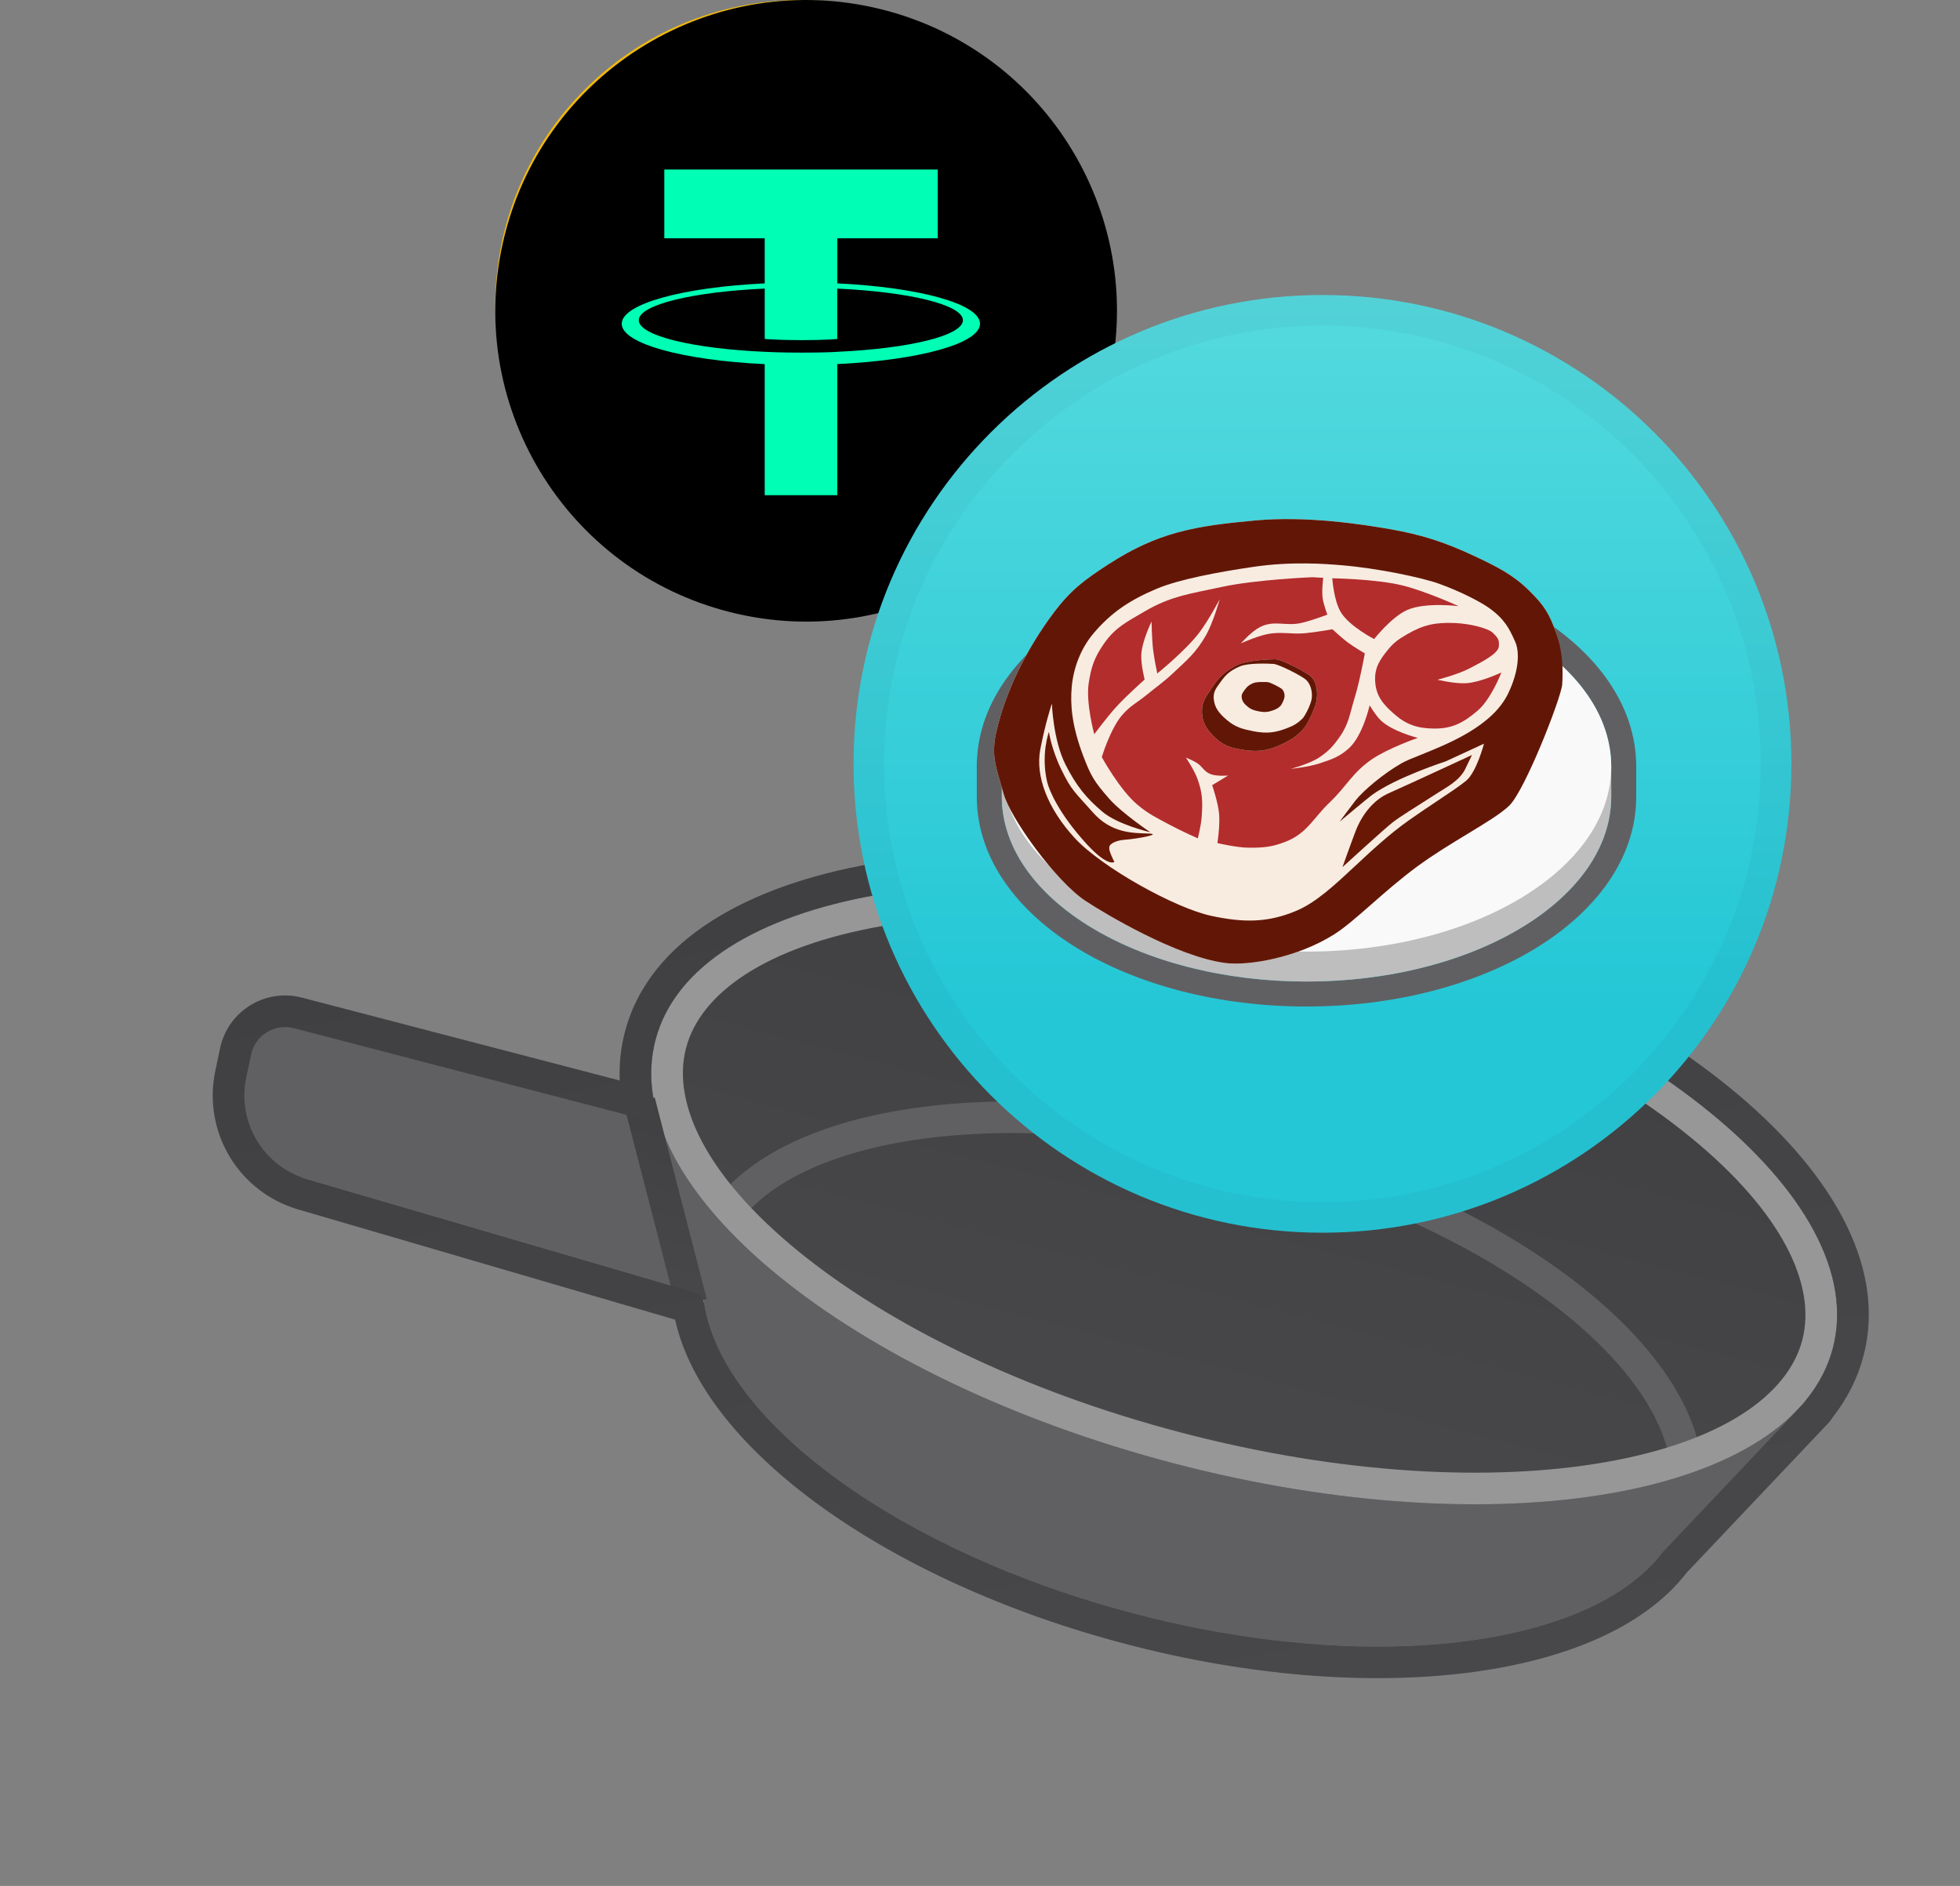 <svg width="186" height="179" viewBox="0 0 186 179" fill="none" xmlns="http://www.w3.org/2000/svg">
<rect x="0" y="0" width="186" height="179" fill="#808080" stroke="none"/>
<path d="M67.045 119.028C63.867 131.172 82.045 146.449 107.647 153.149C133.249 159.849 156.581 155.436 159.759 143.291C162.937 131.146 144.759 115.87 119.157 109.169C93.555 102.468 70.223 106.883 67.045 119.028V119.028Z" fill="#606063"/>
<path d="M155.924 149.273L171.346 132.988L61.992 104.369L67.713 126.187L155.924 149.273Z" fill="#606063"/>
<path d="M68.934 108.293L27.073 97.338C25.258 96.863 23.413 97.992 23.01 99.824L22.542 101.953C22.093 103.997 22.436 106.135 23.503 107.936C24.569 109.736 26.28 111.065 28.288 111.653L70.1 123.892L68.934 108.293Z" fill="#606063"/>
<path d="M62.203 98.71C58.509 112.824 80.527 130.811 111.381 138.886C142.235 146.961 170.241 142.064 173.935 127.95C177.629 113.836 155.611 95.849 124.757 87.774C93.903 79.699 65.896 84.595 62.203 98.709V98.71Z" fill="url(#paint0_linear)"/>
<path fill-rule="evenodd" clip-rule="evenodd" d="M146.673 123.286C153.771 128.506 157.919 134.152 158.538 139.157L161.516 138.789C160.744 132.551 155.779 126.258 148.45 120.869C141.061 115.434 131.011 110.721 119.537 107.718C108.063 104.715 96.993 103.901 87.888 105.019C78.859 106.128 71.448 109.182 67.72 114.242L70.135 116.021C73.127 111.961 79.508 109.071 88.254 107.997C96.924 106.933 107.608 107.698 118.777 110.621C129.946 113.544 139.636 118.111 146.673 123.286V123.286Z" fill="#606063"/>
<path fill-rule="evenodd" clip-rule="evenodd" d="M75.734 118.739C67.013 111.615 63.736 104.698 65.105 99.469C66.474 94.24 72.719 89.815 83.811 87.876C94.618 85.987 108.889 86.722 123.997 90.676C139.105 94.63 151.908 100.98 160.403 107.921C169.124 115.045 172.401 121.962 171.033 127.191C169.665 132.42 163.419 136.844 152.326 138.784C141.52 140.673 127.248 139.937 112.14 135.984C97.032 132.031 84.23 125.68 75.734 118.739V118.739ZM111.381 138.886C80.527 130.811 58.509 112.824 62.203 98.71C65.897 84.596 93.903 79.7 124.757 87.775C155.611 95.85 177.629 113.837 173.935 127.951C170.241 142.065 142.235 146.961 111.381 138.887V138.886Z" fill="#979797"/>
<path fill-rule="evenodd" clip-rule="evenodd" d="M64.167 124.049L59.23 104.926L62.135 104.176L67.072 123.299L64.167 124.049Z" fill="url(#paint1_linear)"/>
<path fill-rule="evenodd" clip-rule="evenodd" d="M62.469 106.189L62.341 105.746L62.139 104.929L61.997 104.389C62.019 104.377 62.027 104.37 62.025 104.362L62.021 104.337L61.901 103.543L61.879 103.352C61.807 102.689 61.783 102.031 61.808 101.378C61.843 100.475 61.974 99.585 62.203 98.71C65.897 84.596 93.903 79.7 124.758 87.774C155.613 95.848 177.63 113.836 173.936 127.95C173.708 128.822 173.385 129.667 172.973 130.469C172.519 131.351 171.971 132.181 171.338 132.945L171.322 132.964C171.333 132.984 171.336 132.989 171.337 132.993L170.726 133.644L157.794 147.299C150.987 156.33 130.198 159.051 107.648 153.149C85.346 147.312 68.677 134.967 66.851 123.854C66.758 123.285 66.367 122.8 65.814 122.639L29.127 111.91C27.129 111.325 25.426 110.008 24.358 108.222C23.289 106.435 22.935 104.312 23.365 102.275L23.824 100.103C24.214 98.258 26.066 97.113 27.89 97.589L62.139 106.52C62.185 106.532 62.233 106.532 62.279 106.52C62.325 106.508 62.367 106.484 62.4 106.45C62.434 106.417 62.458 106.375 62.47 106.329C62.483 106.283 62.482 106.235 62.47 106.189H62.469ZM58.812 102.553C58.748 101.009 58.903 99.468 59.3 97.95C61.625 89.065 71.23 83.985 82.778 81.966C94.612 79.897 109.77 80.751 125.516 84.872C141.262 88.993 154.896 95.674 164.199 103.274C173.277 110.691 179.162 119.825 176.837 128.71C176.28 130.839 175.285 132.774 173.936 134.499C173.817 134.703 173.674 134.893 173.511 135.065L160.082 149.246C155.911 154.652 148.056 157.706 138.984 158.802C129.684 159.926 118.467 159.082 106.888 156.051C95.435 153.054 85.34 148.366 77.809 142.91C70.73 137.78 65.488 131.648 64.066 125.253L28.284 114.789C25.561 113.992 23.239 112.197 21.782 109.762C20.326 107.326 19.843 104.431 20.429 101.655L20.888 99.482C21.632 95.963 25.165 93.778 28.646 94.686L58.811 102.553H58.812Z" fill="url(#paint2_linear)"/>
<path d="M76 58C92.016 58 105 45.016 105 29C105 12.984 92.016 0 76 0C59.984 0 47 12.984 47 29C47 45.016 59.984 58 76 58Z" fill="#F0B90B"/>
<path d="M105.117 36.636C101.177 52.44 85.168 62.058 69.361 58.117C53.56 54.177 43.941 38.169 47.884 22.367C51.822 6.561 67.831 -3.057 83.633 0.883C99.439 4.823 109.058 20.832 105.117 36.636Z" fill="black"/>
<path d="M75.904 8.196V8.218C75.926 8.327 75.926 8.458 75.926 8.59V24.365C75.904 24.452 75.839 24.474 75.773 24.518C75.314 24.737 74.876 24.934 74.417 25.131C73.782 25.415 73.126 25.721 72.491 26.006L70.194 27.056C69.559 27.34 68.925 27.625 68.312 27.909C67.568 28.259 66.802 28.588 66.059 28.938C65.424 29.222 64.79 29.528 64.133 29.813C63.608 30.053 63.083 30.272 62.58 30.513C62.536 30.535 62.492 30.557 62.448 30.557C62.426 30.557 62.426 30.557 62.405 30.535L62.995 29.55C64.133 27.669 65.249 25.809 66.387 23.927C67.59 21.914 68.815 19.901 70.019 17.888C71.135 16.029 72.272 14.169 73.388 12.309C74.198 10.953 75.029 9.596 75.839 8.239C75.861 8.196 75.882 8.174 75.882 8.13H75.904C75.882 8.152 75.904 8.174 75.904 8.196Z" fill="#39DEAE"/>
<path d="M89.337 30.535L89.359 30.556L86.142 32.46L76.034 38.433C75.99 38.455 75.946 38.477 75.924 38.499C75.859 38.499 75.859 38.433 75.859 38.411V38.214V24.693C75.859 24.627 75.859 24.54 75.881 24.474C75.903 24.386 75.968 24.408 76.034 24.43C76.318 24.561 76.625 24.693 76.909 24.824C77.762 25.218 78.616 25.612 79.469 25.984C80.213 26.312 80.935 26.662 81.679 26.99C82.423 27.318 83.167 27.668 83.911 27.997C84.545 28.281 85.201 28.587 85.836 28.872C86.471 29.156 87.127 29.462 87.761 29.747C88.265 29.966 88.768 30.206 89.271 30.425C89.271 30.491 89.293 30.513 89.337 30.535Z" fill="#3CB391"/>
<path d="M75.903 52.086C75.903 52.108 75.881 52.13 75.881 52.152H75.859C75.859 52.108 75.815 52.086 75.793 52.042C74.437 50.139 73.08 48.213 71.724 46.31C70.345 44.363 68.945 42.393 67.567 40.446C66.232 38.565 64.875 36.661 63.541 34.779C63.191 34.276 62.84 33.795 62.49 33.291C62.469 33.248 62.447 33.226 62.403 33.16C62.469 33.16 62.512 33.204 62.534 33.226C64.438 34.342 66.319 35.458 68.223 36.573C70.411 37.864 72.577 39.155 74.765 40.446L75.881 41.102C75.925 41.146 75.925 41.19 75.925 41.234V51.78C75.925 51.889 75.925 51.999 75.903 52.086Z" fill="#39DEAE"/>
<path d="M62.381 30.578V30.557C63.081 30.25 63.76 29.922 64.46 29.616C65.357 29.2 66.254 28.806 67.151 28.39C67.829 28.084 68.529 27.756 69.208 27.45C70.214 26.99 71.199 26.553 72.205 26.093C72.883 25.787 73.562 25.48 74.262 25.152C74.743 24.933 75.246 24.715 75.728 24.496C75.772 24.474 75.837 24.452 75.859 24.408C75.881 24.408 75.881 24.43 75.859 24.452V38.346C75.859 38.411 75.837 38.477 75.881 38.521C75.837 38.586 75.793 38.521 75.772 38.499C75.575 38.389 75.378 38.28 75.181 38.149C70.958 35.654 66.713 33.138 62.49 30.644C62.469 30.622 62.425 30.6 62.381 30.578Z" fill="#46CAA2"/>
<path d="M89.293 33.16H89.315C89.315 33.204 89.271 33.248 89.249 33.291C85.224 38.958 81.198 44.647 77.172 50.314C76.756 50.905 76.319 51.495 75.903 52.086C75.881 52.064 75.881 52.042 75.881 52.02V51.889V41.278V41.081C76.8 40.534 77.697 40.008 78.616 39.462C82.16 37.361 85.705 35.282 89.228 33.182C89.249 33.204 89.271 33.182 89.293 33.16Z" fill="#46CAA2"/>
<path d="M75.881 24.452V24.408V24.277V8.392C75.881 8.327 75.859 8.283 75.903 8.217C80.344 15.591 84.786 22.942 89.206 30.316C89.249 30.382 89.315 30.469 89.337 30.557C89.031 30.447 88.746 30.294 88.462 30.163C88.112 30.01 87.74 29.835 87.389 29.681C87.171 29.572 86.93 29.485 86.711 29.375C86.339 29.2 85.967 29.047 85.595 28.872C85.377 28.784 85.158 28.675 84.939 28.566L83.495 27.909C83.254 27.8 83.014 27.69 82.751 27.581L81.701 27.122C81.482 27.034 81.263 26.925 81.044 26.815L79.6 26.159C79.36 26.049 79.119 25.94 78.856 25.831L77.806 25.371C77.566 25.262 77.347 25.152 77.106 25.043C76.69 24.846 76.275 24.649 75.837 24.474C75.903 24.452 75.881 24.452 75.881 24.452Z" fill="#46CAA2"/>
<path d="M101.207 35.91C97.667 50.107 83.287 58.747 69.087 55.207C54.893 51.667 46.252 37.288 49.794 23.092C53.332 8.894 67.712 0.254 81.907 3.793C96.106 7.332 104.747 21.713 101.207 35.91Z" fill="black"/>
<g clip-path="url(#clip0)">
<path fill-rule="evenodd" clip-rule="evenodd" d="M79.459 33.393C79.266 33.408 78.268 33.469 76.041 33.469C74.27 33.469 73.013 33.414 72.572 33.393C65.728 33.084 60.62 31.859 60.62 30.393C60.62 28.927 65.728 27.704 72.572 27.39V32.173C73.019 32.207 74.301 32.284 76.072 32.284C78.197 32.284 79.261 32.193 79.453 32.175V27.393C86.282 27.706 91.379 28.93 91.379 30.393C91.379 31.856 86.283 33.08 79.453 33.391L79.459 33.393ZM79.459 26.899V22.618H88.99V16.091H63.041V22.618H72.57V26.897C64.825 27.263 59 28.84 59 30.729C59 32.619 64.825 34.194 72.57 34.561V48.278H79.457V34.556C87.185 34.19 93 32.615 93 30.727C93 28.84 87.19 27.264 79.457 26.897L79.459 26.899Z" fill="#00FFB4"/>
</g>
<path d="M125.5 116C149.524 116 169 96.524 169 72.5C169 48.476 149.524 29 125.5 29C101.476 29 82 48.476 82 72.5C82 96.524 101.476 116 125.5 116Z" fill="#0033AD"/>
<path d="M124.785 46.379C126.031 45.721 127.536 47.225 126.877 48.471C126.501 49.482 125.044 49.764 124.291 48.988C123.516 48.259 123.774 46.778 124.785 46.379ZM111.408 47.836C112.161 47.53 113.125 48.212 113.054 49.035C113.125 49.928 112.043 50.587 111.267 50.163C110.233 49.763 110.35 48.094 111.408 47.835V47.836ZM138.797 50.187C137.621 50.046 137.433 48.189 138.562 47.813C139.455 47.39 140.254 48.189 140.372 49.036C140.207 49.741 139.619 50.399 138.797 50.188V50.187ZM114.441 53.525C115.711 52.726 117.497 53.925 117.309 55.382C117.239 56.863 115.287 57.733 114.159 56.722C113.101 55.923 113.266 54.112 114.441 53.525V53.525ZM133.742 54.371C134.306 52.913 136.587 52.866 137.222 54.277C137.856 55.382 137.08 56.745 135.952 57.122C134.447 57.404 133.037 55.782 133.742 54.371V54.371ZM123.163 57.028C123.14 55.782 124.291 54.842 125.467 54.771C126.243 54.935 127.113 55.265 127.442 56.064C128.076 57.169 127.512 58.673 126.384 59.167C125.867 59.449 125.255 59.355 124.691 59.308C123.821 58.885 123.092 58.062 123.163 57.028V57.028ZM103.274 58.862C104.426 58.157 105.978 59.45 105.555 60.696C105.32 61.777 103.862 62.224 103.016 61.519C102.122 60.884 102.263 59.309 103.274 58.862ZM145.99 58.862C146.978 58.11 148.576 58.979 148.459 60.202C148.529 61.33 147.119 62.177 146.155 61.589C145.097 61.119 145.003 59.473 145.99 58.862V58.862ZM128.758 61.095C130.38 60.507 132.285 61.213 133.201 62.647C134.424 64.41 133.766 67.09 131.885 68.101C129.934 69.3 127.089 68.289 126.36 66.103C125.561 64.152 126.76 61.707 128.758 61.096V61.095ZM119.284 61.283C121.071 60.437 123.492 61.142 124.338 62.976C125.349 64.763 124.574 67.231 122.74 68.171C120.93 69.205 118.344 68.43 117.474 66.502C116.51 64.645 117.38 62.153 119.284 61.283ZM109.786 64.527C109.927 63.375 111.009 62.623 112.114 62.552C113.289 62.693 114.253 63.61 114.371 64.809C114.3 65.984 113.383 67.16 112.114 67.136C110.75 67.277 109.528 65.89 109.786 64.527ZM137.833 62.811C139.243 61.988 141.218 63.187 141.148 64.809C141.242 66.525 139.055 67.748 137.645 66.737C136.187 65.891 136.305 63.516 137.833 62.811V62.811ZM115.428 68.9C117.098 68.453 118.978 69.229 119.801 70.757C120.695 72.285 120.318 74.424 118.955 75.553C117.168 77.199 113.9 76.54 112.96 74.284C111.855 72.192 113.172 69.441 115.428 68.9ZM133.413 68.877C135.035 68.407 136.916 69.042 137.786 70.499C138.938 72.168 138.373 74.684 136.681 75.765C134.894 77.034 132.12 76.353 131.133 74.401C129.934 72.379 131.133 69.511 133.413 68.876V68.877ZM104.755 70.805C106.189 70.264 107.788 71.839 107.2 73.273C106.848 74.566 105.014 75.036 104.074 74.096C102.969 73.179 103.392 71.181 104.755 70.805V70.805ZM143.616 72.85C143.569 71.651 144.439 70.617 145.661 70.546C146.649 70.711 147.589 71.486 147.519 72.568C147.613 73.979 145.896 74.942 144.697 74.284C144.133 74.002 143.851 73.414 143.616 72.85ZM97.702 71.486C98.572 71.11 99.63 71.862 99.442 72.826C99.395 73.907 97.796 74.331 97.209 73.414C96.692 72.779 96.997 71.815 97.703 71.486H97.702ZM152.079 71.463C152.691 71.04 153.654 71.345 153.89 72.051C154.289 72.827 153.56 73.885 152.667 73.767C151.468 73.885 151.068 72.004 152.079 71.463V71.463ZM120.107 76.682C122.387 76.094 124.809 77.975 124.832 80.326C124.973 82.677 122.575 84.769 120.248 84.229C118.461 83.947 117.051 82.207 117.098 80.397C117.098 78.657 118.414 77.035 120.107 76.683V76.682ZM129.087 76.682C131.391 76.047 133.907 77.975 133.86 80.349C133.977 82.676 131.65 84.698 129.369 84.228C127.23 83.946 125.655 81.595 126.243 79.526C126.572 78.139 127.724 77.01 129.087 76.681V76.682ZM111.785 78.116C113.383 77.834 114.864 79.621 114.23 81.125C113.759 82.747 111.408 83.17 110.374 81.854C109.152 80.608 110.045 78.281 111.785 78.116ZM138.115 78.187C139.525 77.599 141.289 78.822 141.171 80.373C141.218 82.066 139.079 83.241 137.692 82.254C136.117 81.337 136.399 78.728 138.115 78.187V78.187ZM145.497 85.569C144.933 84.535 145.943 83.148 147.095 83.359C147.66 83.359 148.059 83.806 148.435 84.182C148.506 84.793 148.647 85.522 148.13 85.992C147.425 86.862 145.873 86.627 145.497 85.569ZM103.274 83.641C104.356 82.936 105.907 83.994 105.649 85.24C105.531 86.345 104.121 86.98 103.204 86.369C102.216 85.805 102.24 84.159 103.274 83.642V83.641ZM124.527 85.968C125.937 85.357 127.724 86.579 127.606 88.131C127.7 89.847 125.49 91.023 124.103 90.012C122.575 89.119 122.834 86.509 124.527 85.968ZM114.676 88.272C115.875 87.637 117.497 88.742 117.38 90.082C117.427 91.187 116.345 92.127 115.24 91.963C114.347 91.94 113.759 91.14 113.454 90.364C113.501 89.518 113.83 88.577 114.676 88.272V88.272ZM134.636 88.295C135.858 87.543 137.621 88.624 137.504 90.058C137.527 91.563 135.552 92.527 134.4 91.539C133.295 90.763 133.437 88.906 134.636 88.295V88.295ZM138.115 96.852C137.574 96.029 138.209 95.018 139.102 94.83C139.808 94.971 140.583 95.512 140.419 96.335C140.301 97.487 138.656 97.816 138.115 96.852V96.852ZM110.562 96.147C110.774 95.489 111.314 94.83 112.09 94.995C113.219 95.066 113.548 96.782 112.56 97.299C111.667 97.91 110.656 97.087 110.562 96.147ZM123.845 96.899C124.056 95.935 125.326 95.441 126.149 95.959C126.689 96.194 126.854 96.805 126.995 97.323L126.783 98.146C126.454 98.546 126.008 98.945 125.443 98.945C124.409 99.063 123.445 97.887 123.845 96.9V96.899Z" fill="#FFFDFA"/>
<g style="mix-blend-mode:multiply" opacity="0.2">
<path d="M125.5 114.582C148.741 114.582 167.582 95.741 167.582 72.5C167.582 49.259 148.741 30.418 125.5 30.418C102.259 30.418 83.418 49.259 83.418 72.5C83.418 95.741 102.259 114.582 125.5 114.582Z" stroke="#191326" stroke-width="2.837"/>
</g>
<path d="M125.5 117C150.077 117 170 97.077 170 72.5C170 47.923 150.077 28 125.5 28C100.923 28 81 47.923 81 72.5C81 97.077 100.923 117 125.5 117Z" fill="url(#paint3_linear)"/>
<path fill-rule="evenodd" clip-rule="evenodd" d="M95.079 72.261C95.072 72.427 95.068 72.594 95.068 72.761C95.068 73.394 95.123 74.018 95.231 74.634H95.068V75.602C95.068 76.075 95.099 76.543 95.159 77.006C96.337 86.046 108.793 93.159 123.984 93.159C139.176 93.159 151.632 86.046 152.81 77.006C152.87 76.543 152.901 76.075 152.901 75.602V74.634H152.738C152.846 74.018 152.901 73.394 152.901 72.761C152.901 72.594 152.897 72.427 152.889 72.261C152.453 62.796 139.679 55.204 123.984 55.204C108.29 55.204 95.516 62.796 95.079 72.261ZM92.705 72.261C92.92 66.486 96.844 61.635 102.306 58.319C107.968 54.881 115.638 52.831 123.984 52.831C132.331 52.831 140.001 54.881 145.663 58.319C151.125 61.635 155.049 66.486 155.264 72.261H155.274V75.602C155.274 81.597 151.282 86.633 145.663 90.045C140.001 93.483 132.331 95.532 123.984 95.532C115.638 95.532 107.968 93.483 102.306 90.045C96.687 86.633 92.695 81.597 92.695 75.602V72.261H92.705Z" fill="#606063"/>
<path d="M152.903 75.602C152.903 85.299 139.957 93.159 123.987 93.159C108.016 93.159 95.07 85.299 95.07 75.602V72.823H152.903V75.602Z" fill="#BEBEBE"/>
<path d="M152.903 72.762C152.903 82.458 139.957 90.319 123.987 90.319C108.016 90.319 95.07 82.458 95.07 72.762C95.07 63.065 108.016 55.204 123.987 55.204C139.957 55.204 152.903 63.065 152.903 72.762Z" fill="#FAF9FA"/>
<g style="mix-blend-mode:multiply" opacity="0.2">
<g style="mix-blend-mode:multiply" opacity="0.2">
<path fill-rule="evenodd" clip-rule="evenodd" d="M125.5 114.098C148.474 114.098 167.098 95.474 167.098 72.5C167.098 49.526 148.474 30.902 125.5 30.902C102.526 30.902 83.902 49.526 83.902 72.5C83.902 95.474 102.526 114.098 125.5 114.098ZM125.5 117C150.077 117 170 97.077 170 72.5C170 47.923 150.077 28 125.5 28C100.923 28 81 47.923 81 72.5C81 97.077 100.923 117 125.5 117Z" fill="#191326"/>
</g>
</g>
<g clip-path="url(#clip1)">
<path d="M143.209 76.482L148.248 64.966C148.248 64.966 148.338 61.87 147.664 60.038C147.028 58.311 146.641 57.557 145.101 56.045C143.561 54.532 142.036 53.772 139.837 52.741C136.942 51.382 134.711 50.72 132.046 50.249C129.38 49.778 124.05 48.946 119.104 49.399C113.412 49.921 109.896 50.507 105.172 53.571C102.889 55.051 101.6 56.014 99.98 58.175C97.286 61.769 95.362 65.855 94.549 69.462C94.012 71.842 94.574 72.904 95.225 75.286C95.876 77.668 100.237 83.685 103.008 85.505C104.823 86.698 111.634 90.793 116.267 91.399C118.495 91.691 123.111 90.892 126.607 88.684C128.594 87.428 131.262 84.622 134.45 82.271C137.745 79.841 143.209 76.482 143.209 76.482Z" fill="#F8ECE1"/>
<path d="M131.751 75.304C133.939 74.328 139.689 71.657 139.689 71.657L139.047 72.991C138.531 74.062 137.285 74.716 136.54 75.194C134.265 76.656 132.878 77.491 132.139 78.069C131.4 78.646 127.399 82.301 127.399 82.301C127.399 82.301 128.083 80.358 128.645 78.883C129.208 77.409 130.283 75.959 131.751 75.304Z" fill="#691806"/>
<path d="M99.541 69.464C99.541 69.464 99.767 71.094 100.725 73.057C101.696 75.046 101.967 75.136 103.718 77.115C105.469 79.094 107.516 79.065 108.961 79.111C110.406 79.157 107.879 79.625 106.77 79.7C105.669 79.775 105.35 80.214 105.35 80.214C105.35 80.214 105.169 80.37 105.334 80.856C105.499 81.341 105.756 81.809 105.756 81.809C105.756 81.809 105.166 82.337 103.131 80.12C100.45 77.198 99.534 74.939 99.364 74.188C98.764 71.545 99.541 69.464 99.541 69.464Z" fill="#691806"/>
<path fill-rule="evenodd" clip-rule="evenodd" d="M148.248 64.966C148.167 66.179 144.727 75.035 143.209 76.482C142.413 77.24 140.95 78.126 139.264 79.148C137.733 80.076 136.018 81.115 134.45 82.271C132.892 83.42 131.459 84.677 130.168 85.809C128.817 86.994 127.623 88.042 126.607 88.684C123.111 90.892 118.495 91.691 116.267 91.399C111.634 90.793 104.823 86.698 103.008 85.505C100.237 83.685 95.876 77.668 95.225 75.286C95.116 74.887 95.009 74.525 94.91 74.188C94.416 72.511 94.102 71.443 94.549 69.462C95.362 65.855 97.286 61.769 99.98 58.175C101.6 56.014 102.889 55.051 105.172 53.571C109.896 50.507 113.412 49.921 119.104 49.399C124.05 48.946 129.38 49.778 132.046 50.249C134.711 50.72 136.942 51.382 139.837 52.741C142.036 53.772 143.561 54.532 145.101 56.045C146.641 57.557 147.028 58.311 147.664 60.038C148.338 61.87 148.329 63.753 148.248 64.966ZM143.768 60.862C144.241 61.882 144.143 63.697 143.119 65.825C141.632 68.914 137.445 70.593 134.827 71.644C134.051 71.955 133.412 72.211 133.023 72.433C131.321 73.399 129.353 75.05 128.632 75.981C128.056 76.727 127.12 77.993 127.12 77.993C127.12 77.993 129.844 75.712 130.179 75.468C132.495 73.781 137.19 72.266 137.19 72.266L140.827 70.587C140.827 70.587 140.128 73.269 139.138 74.097C138.566 74.575 137.544 75.256 136.377 76.034C135.524 76.603 134.593 77.223 133.704 77.854C131.801 79.204 130.159 80.738 128.641 82.155C126.668 83.998 124.907 85.643 123.06 86.429C120.279 87.612 117.946 87.569 114.941 86.925C111.521 86.193 104.555 82.333 101.983 79.533C99.445 76.77 98.229 73.682 98.723 71.12C99.217 68.557 99.82 66.783 99.82 66.783C99.82 66.783 99.94 70.235 101.107 72.557C102.156 74.645 103.157 75.814 104.624 77.05C106.097 78.289 109.161 78.99 109.161 78.99C109.161 78.99 106.439 77.163 105.235 75.781C103.848 74.19 103.526 73.675 102.787 71.722C101.692 68.827 101.567 66.853 101.699 65.273C101.854 63.415 102.551 61.575 103.745 60.149C105.47 58.092 107.304 56.913 109.811 55.864C111.884 54.997 115.529 54.299 119.002 53.794C122.599 53.27 125.757 53.518 127.349 53.651C130.72 53.932 134.92 54.814 136.547 55.398C138.774 56.198 140.548 57.177 141.243 57.658C142.785 58.725 143.243 59.721 143.687 60.686C143.714 60.745 143.74 60.803 143.768 60.862Z" fill="#621706"/>
<path d="M108.305 62.155C108.362 60.858 109.282 58.993 109.282 58.993C109.282 58.993 109.304 60.662 109.434 61.725C109.54 62.588 109.824 63.921 109.824 63.921C109.824 63.921 112.493 61.773 113.802 60.052C114.685 58.891 115.752 56.871 115.752 56.871C115.752 56.871 115.14 59.086 114.415 60.347C113.493 61.949 112.646 62.648 111.292 63.917C110.398 64.756 109.811 65.133 108.864 65.915C107.924 66.69 107.245 66.977 106.461 67.903C105.352 69.215 104.558 71.858 104.558 71.858C104.558 71.858 106.231 74.927 107.907 76.351C109.014 77.291 109.789 77.627 111.068 78.319C112.061 78.856 113.672 79.572 113.672 79.572C113.672 79.572 113.976 78.355 114.035 77.555C114.142 76.104 114.125 75.214 113.603 73.836C113.299 73.035 112.541 71.905 112.541 71.905C112.541 71.905 113.162 72.16 113.528 72.38C114.101 72.724 114.231 73.212 114.851 73.463C115.468 73.713 116.542 73.607 116.542 73.607L115.032 74.524C115.032 74.524 115.586 76.142 115.687 77.214C115.791 78.311 115.531 80.02 115.531 80.02C115.531 80.02 117.336 80.45 118.506 80.457C119.888 80.466 120.71 80.394 121.982 79.898C124.057 79.09 124.604 77.664 126.199 76.144C127.815 74.603 128.344 73.324 130.197 72.061C131.737 71.01 134.546 70.035 134.546 70.035C134.546 70.035 132.053 69.416 130.972 68.315C130.507 67.841 129.977 66.943 129.977 66.943C129.977 66.943 129.331 69.823 128.018 71.013C127.116 71.831 126.391 72.07 125.232 72.451L125.18 72.468C124.167 72.801 122.484 72.976 122.484 72.976C122.484 72.976 124.242 72.523 125.181 71.9C126.08 71.303 126.506 70.828 127.124 69.953C128.017 68.688 128.091 67.734 128.547 66.255C129.048 64.633 129.519 62.015 129.519 62.015C129.519 62.015 128.493 61.419 127.886 60.965C127.293 60.521 126.45 59.726 126.45 59.726C126.45 59.726 124.918 59.996 123.925 60.094C122.464 60.239 121.59 59.898 120.16 60.21C119.184 60.423 117.759 61.063 117.759 61.063C117.759 61.063 118.738 59.948 119.57 59.52C120.93 58.82 122.01 59.471 123.512 59.124C124.495 58.897 125.966 58.337 125.966 58.337C125.966 58.337 125.608 57.405 125.519 56.782C125.412 56.028 125.574 54.84 125.574 54.84L124.531 54.785C124.531 54.785 119.194 54.998 115.887 55.719C112.938 56.361 111.125 56.556 108.551 58.073C106.894 59.049 105.805 59.573 104.726 61.143C103.845 62.426 103.542 63.324 103.312 64.866C103.034 66.728 103.842 69.687 103.842 69.687C103.842 69.687 105.053 68.06 105.926 67.098C106.908 66.017 108.623 64.5 108.623 64.5C108.623 64.5 108.265 63.074 108.305 62.155Z" fill="#B32D2D"/>
<path d="M133.533 57.899C135.264 57.128 138.424 57.533 138.424 57.533C138.424 57.533 135.22 56.078 133.047 55.555C130.516 54.945 126.431 54.887 126.431 54.887C126.431 54.887 126.565 56.976 127.235 58.095C128.045 59.449 130.404 60.655 130.404 60.655C130.404 60.655 132.033 58.567 133.533 57.899Z" fill="#B32D2D"/>
<path d="M139.117 64.847C140.497 64.768 142.479 63.827 142.479 63.827C142.479 63.827 141.506 66.353 140.239 67.437C138.905 68.578 137.833 69.178 136.04 69.15C134.479 69.126 133.451 68.778 132.274 67.744C131.227 66.823 130.583 66.039 130.501 64.678C130.423 63.398 130.919 62.645 131.725 61.655C132.297 60.953 132.749 60.654 133.539 60.195C135.083 59.296 136.216 59.061 138.033 59.131C139.499 59.187 141.25 59.631 141.685 60.077L141.706 60.098C142.127 60.528 142.306 60.711 142.234 61.376C142.162 62.038 140.689 62.8 139.476 63.427L139.405 63.464C138.308 64.033 136.405 64.516 136.405 64.516C136.405 64.516 138.056 64.909 139.117 64.847Z" fill="#B32D2D"/>
<path d="M115.001 65.284C115.66 64.291 116.189 63.781 117.242 63.197C118.214 62.657 120.39 62.578 121.001 62.571C121.612 62.563 123.939 63.782 124.404 64.208C125.002 64.757 125.079 65.872 124.909 66.643C124.768 67.285 124.076 68.779 123.672 69.213C123.079 69.852 122.651 70.145 121.863 70.534C120.548 71.185 119.607 71.407 118.13 71.193C116.978 71.027 116.215 70.856 115.362 70.064C114.529 69.292 114.064 68.601 114.064 67.491C114.064 66.549 114.482 66.064 115.001 65.284Z" fill="#F8ECE1"/>
<path fill-rule="evenodd" clip-rule="evenodd" d="M117.242 63.197C116.189 63.781 115.66 64.291 115.001 65.284C114.938 65.379 114.876 65.469 114.817 65.557C114.387 66.189 114.064 66.664 114.064 67.492C114.064 68.601 114.529 69.292 115.362 70.064C116.215 70.856 116.978 71.027 118.13 71.193C119.607 71.407 120.548 71.185 121.863 70.534C122.651 70.145 123.079 69.852 123.672 69.213C124.076 68.779 124.768 67.285 124.909 66.643C125.079 65.872 125.002 64.757 124.404 64.208C123.939 63.782 121.612 62.563 121.001 62.571C120.39 62.578 118.214 62.657 117.242 63.197ZM117.649 63.255C116.779 63.633 116.355 63.989 115.85 64.703C115.801 64.771 115.754 64.836 115.708 64.899C115.378 65.354 115.13 65.695 115.181 66.325C115.251 67.169 115.695 67.724 116.461 68.365C117.246 69.021 117.913 69.199 118.916 69.398C120.202 69.653 120.998 69.543 122.09 69.13C122.745 68.883 123.095 68.687 123.566 68.238C123.887 67.933 124.389 66.839 124.47 66.359C124.568 65.783 124.432 64.929 123.882 64.474C123.455 64.12 121.374 63.047 120.848 63.014C120.322 62.981 118.452 62.905 117.649 63.255Z" fill="#621706"/>
<path d="M118.123 65.473C118.343 65.162 118.528 65.008 118.907 64.844C119.258 64.693 120.074 64.728 120.304 64.743C120.534 64.758 121.444 65.227 121.631 65.381C121.871 65.58 121.932 65.952 121.889 66.202C121.854 66.411 121.636 66.886 121.496 67.019C121.291 67.213 121.138 67.298 120.853 67.405C120.376 67.584 120.029 67.631 119.467 67.518C119.029 67.431 118.737 67.353 118.393 67.066C118.058 66.787 117.864 66.545 117.833 66.177C117.806 65.865 117.95 65.717 118.123 65.473Z" fill="#621706"/>
</g>
<defs>
<linearGradient id="paint0_linear" x1="124.757" y1="87.774" x2="111.381" y2="138.886" gradientUnits="userSpaceOnUse">
<stop stop-color="#404042"/>
<stop offset="1" stop-color="#48484B"/>
</linearGradient>
<linearGradient id="paint1_linear" x1="65.567" y1="105.096" x2="60.735" y2="123.129" gradientUnits="userSpaceOnUse">
<stop stop-color="#404042"/>
<stop offset="1" stop-color="#48484B"/>
</linearGradient>
<linearGradient id="paint2_linear" x1="92.495" y1="80.169" x2="108.09" y2="164.62" gradientUnits="userSpaceOnUse">
<stop stop-color="#404042"/>
<stop offset="1" stop-color="#48484B"/>
</linearGradient>
<linearGradient id="paint3_linear" x1="125.5" y1="28" x2="125.5" y2="117" gradientUnits="userSpaceOnUse">
<stop stop-color="#54DADE"/>
<stop offset="0.762" stop-color="#24C7D6"/>
</linearGradient>
<clipPath id="clip0">
<rect width="34" height="34" fill="white" transform="translate(59 13)"/>
</clipPath>
<clipPath id="clip1">
<rect width="53.142" height="51.017" fill="white" transform="translate(107.704 34.471) rotate(25.698)"/>
</clipPath>
</defs>
</svg>
